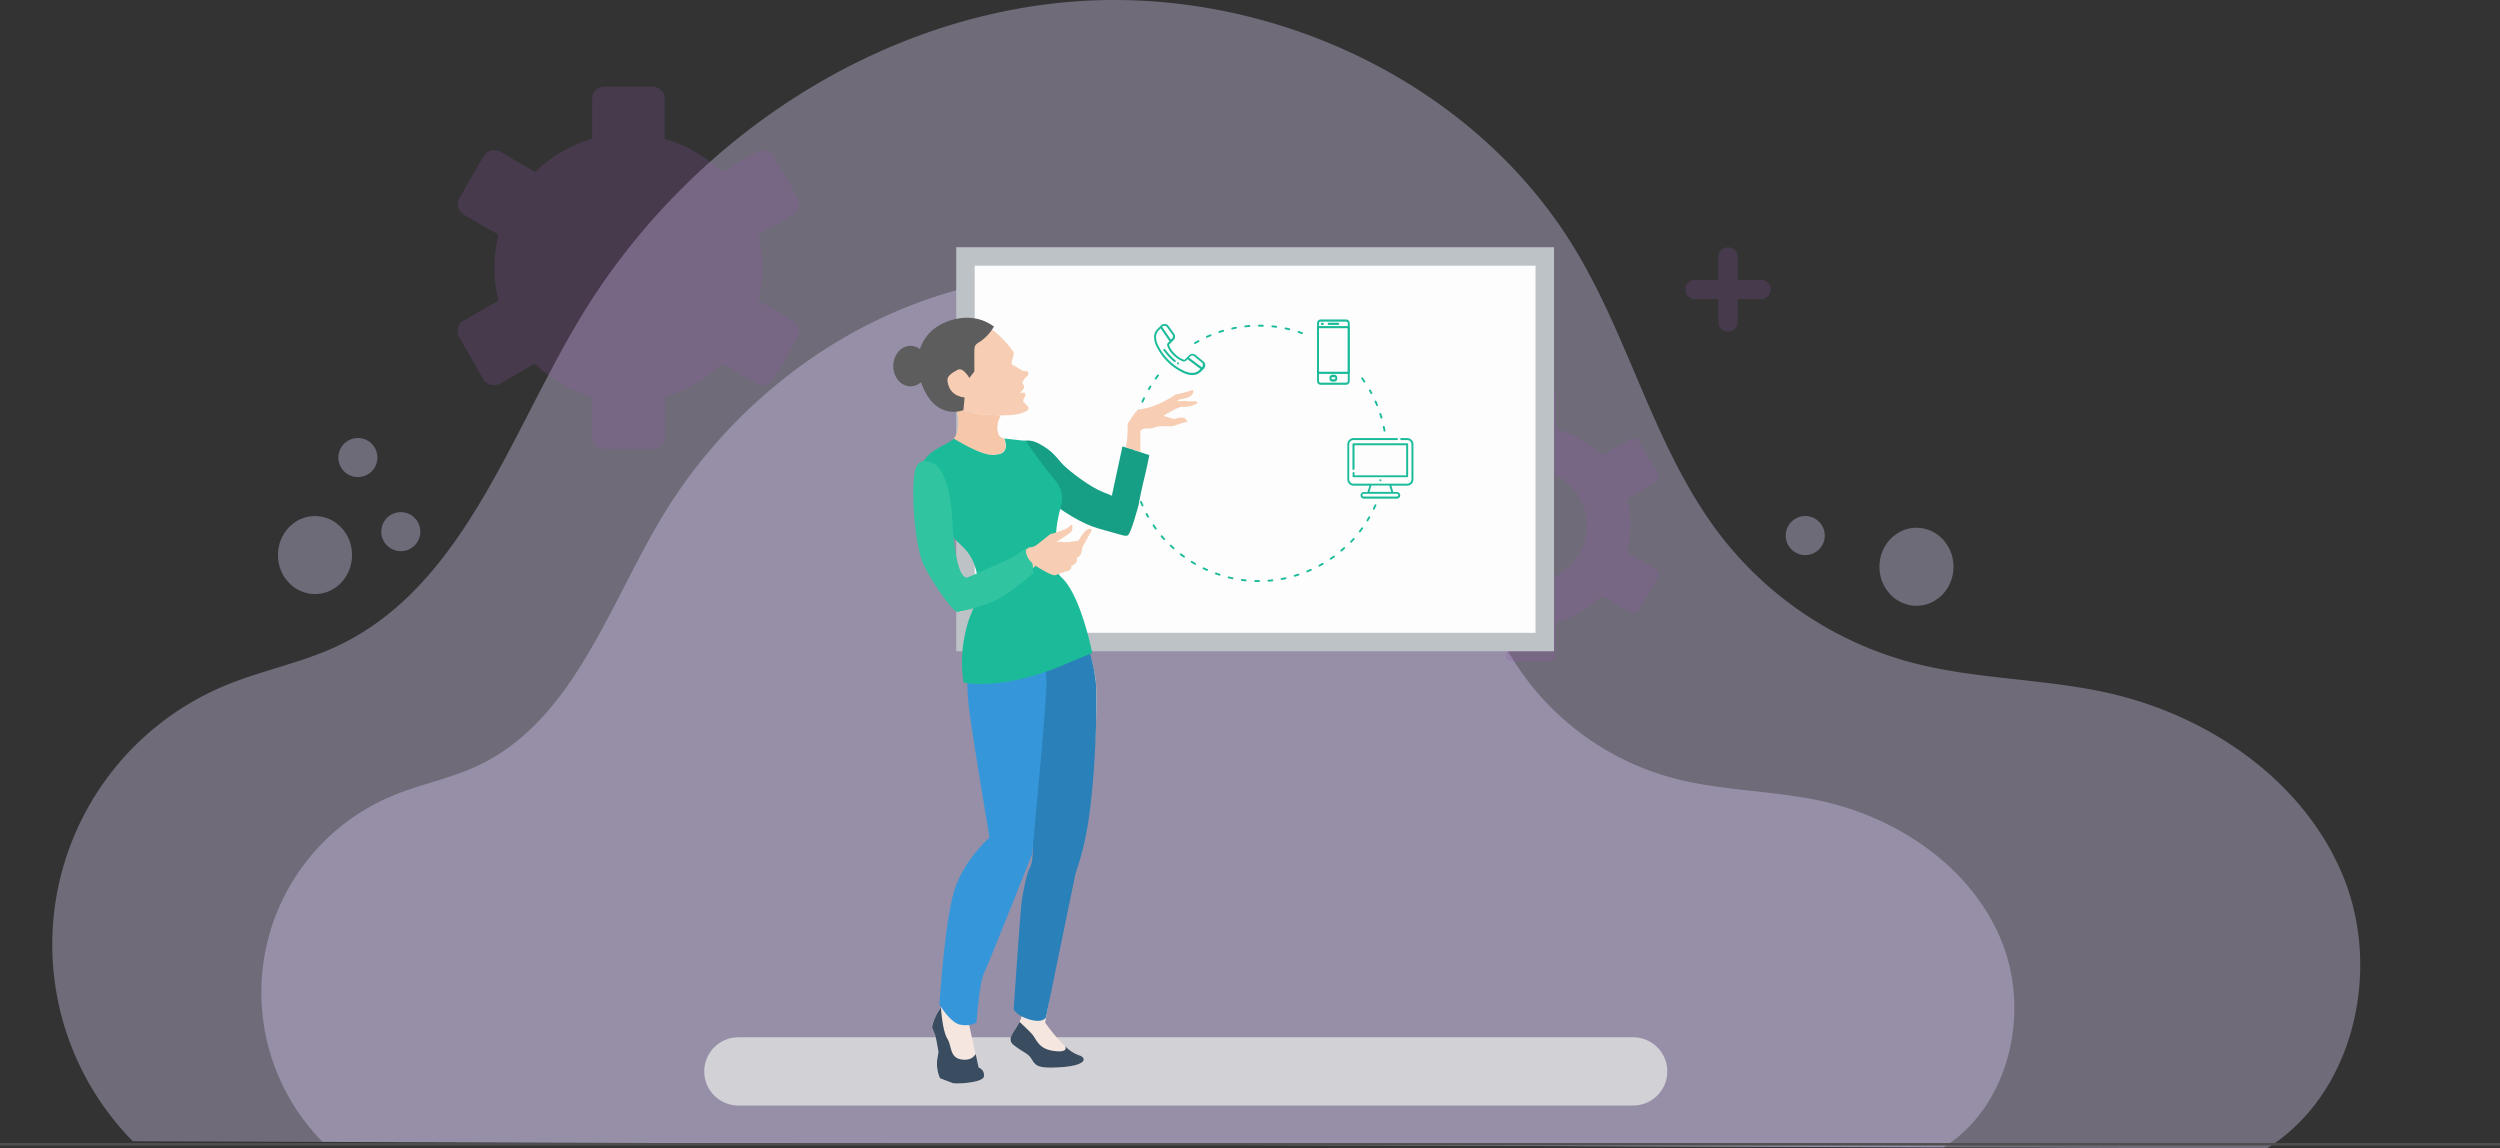 <svg xmlns="http://www.w3.org/2000/svg" viewBox="0 0 792.71 364.16"><rect x="0" y="0" width="792.71" height="364.16" fill="#333333" stroke="none"/><defs><style>.cls-1,.cls-3{opacity:0.34;}.cls-2,.cls-3{fill:#e1d7ff;}.cls-3,.cls-5,.cls-6{isolation:isolate;}.cls-4{fill:none;stroke:#4f4f4f;stroke-miterlimit:10;stroke-width:0.8px;}.cls-5{fill:#9a58b4;opacity:0.2;}.cls-6{fill:#dedfe0;opacity:0.83;}.cls-7{fill:#fdfdfd;}.cls-8{fill:#bdc2c6;}.cls-9{fill:#1bbb9a;}.cls-10{fill:#f7ceb3;}.cls-11{fill:#169f85;}.cls-12{fill:#d9f6ff;}.cls-13{fill:#f5e6df;}.cls-14{fill:#2a80b8;}.cls-15{fill:#394c60;}.cls-16{fill:#3597da;}.cls-17{fill:#f6c8a9;}.cls-18{fill:#5d5d5d;}.cls-19{fill:#fdd1ad;}.cls-20{fill:#30c4a1;}</style></defs><title>mas9</title><g id="Capa_2" data-name="Capa 2"><g id="Capa_1-2" data-name="Capa 1"><g id="Capa_2-2" data-name="Capa 2"><g class="cls-1"><path class="cls-2" d="M42.12,361.88A88.93,88.93,0,0,1,71.33,217.4c11.56-4.81,24.07-7.15,35.43-12.45,39.6-18.5,54.36-65.8,76.75-103.34C216.06,47.05,273.84,6.91,337.08.78S467,25,499.71,79.49c17.63,29.4,25.47,64.44,46.68,91.37a113.43,113.43,0,0,0,59.15,39.06c20.4,5.5,42,5.17,62.59,9.73,31.89,7.07,62,27.53,74.63,57.67s3.76,69.55-24,86.84Z"/></g><g class="cls-1"><path class="cls-2" d="M102.27,362.06a67.55,67.55,0,0,1,22.19-109.74c8.78-3.65,18.28-5.44,26.9-9.46,30.09-14.05,41.29-50,58.3-78.48,24.72-41.45,68.61-71.93,116.64-76.59S425,106.18,449.82,147.57c13.39,22.33,19.35,48.94,35.46,69.41a86.23,86.23,0,0,0,44.93,29.66c15.49,4.18,31.86,3.93,47.54,7.4,24.23,5.36,47.09,20.9,56.68,43.79s2.85,52.82-18.19,66Z"/></g><path class="cls-3" d="M619.43,179.71c0,6.83-5.26,12.38-11.75,12.38s-11.75-5.55-11.75-12.38,5.26-12.37,11.75-12.37S619.43,172.88,619.43,179.71Z"/><path class="cls-3" d="M578.61,169.82a6.19,6.19,0,1,1-6.18-6.19A6.18,6.18,0,0,1,578.61,169.82Z"/><ellipse class="cls-3" cx="99.88" cy="176" rx="11.75" ry="12.37"/><path class="cls-3" d="M119.67,145.08a6.19,6.19,0,1,1-6.18-6.19A6.18,6.18,0,0,1,119.67,145.08Z"/><circle class="cls-3" cx="127.09" cy="168.58" r="6.19"/><line class="cls-4" y1="362.84" x2="792.71" y2="362.84"/><path class="cls-5" d="M181.94,67.58a24.41,24.41,0,1,1-5.32,8,24.71,24.71,0,0,1,5.32-8Zm8.82-3.22a22.34,22.34,0,1,0,8.5-1.68,22.08,22.08,0,0,0-8.5,1.68Zm-2.71-18a41.15,41.15,0,0,0-4.52,1.6,40.44,40.44,0,0,0-8.42,4.88A40.48,40.48,0,0,0,171.39,56a2.56,2.56,0,0,1-3.07.37c-3.6-2.08-7.38-4.13-10.9-6.29a1.49,1.49,0,0,0-.53-.17,1.75,1.75,0,0,0-.6.05,1.42,1.42,0,0,0-.55.27,1.44,1.44,0,0,0-.4.45c-2.62,4-5.25,9.09-7.68,13.3a1.33,1.33,0,0,0-.19.57,1.59,1.59,0,0,0,0,.61,1.76,1.76,0,0,0,.27.55,1.44,1.44,0,0,0,.45.4c3.24,2.14,7.41,4.28,10.84,6.26a2.55,2.55,0,0,1,1.08,1.22,2.49,2.49,0,0,1,.16.53l.22.07-.25,1c-.19.79-.36,1.58-.51,2.38s-.27,1.57-.37,2.41-.17,1.64-.22,2.44-.07,1.61-.07,2.46,0,1.68.07,2.46.13,1.62.22,2.44.23,1.64.37,2.41.32,1.59.52,2.39A2.58,2.58,0,0,1,159,97.49l-9.6,5.54h0l-1.13.66a1.48,1.48,0,0,0-.46.4,1.55,1.55,0,0,0-.26.55,1.44,1.44,0,0,0-.05.62,1.49,1.49,0,0,0,.19.56l7.1,12.31h0l.57,1a1.58,1.58,0,0,0,.4.45,1.42,1.42,0,0,0,.55.27,1.58,1.58,0,0,0,.61,0,1.67,1.67,0,0,0,.57-.19c3.44-2.16,7.31-4.22,10.85-6.27a2.59,2.59,0,0,1,3.06.37h0a42.1,42.1,0,0,0,3.73,3.19,41.28,41.28,0,0,0,4.09,2.7,39.4,39.4,0,0,0,4.36,2.18,38.94,38.94,0,0,0,4.59,1.62,2.6,2.6,0,0,1,1.35.93A2.54,2.54,0,0,1,190,126v12.51a1.45,1.45,0,0,0,.12.59,1.59,1.59,0,0,0,.84.85,1.63,1.63,0,0,0,.59.12h15.37a1.63,1.63,0,0,0,.59-.12,1.58,1.58,0,0,0,.5-.34,1.43,1.43,0,0,0,.34-.51,1.45,1.45,0,0,0,.12-.59V126a2.51,2.51,0,0,1,.56-1.58,2.58,2.58,0,0,1,1.42-.92,40.54,40.54,0,0,0,8.85-3.77A40.64,40.64,0,0,0,223.4,117a39.11,39.11,0,0,0,3.73-3.18,2.58,2.58,0,0,1,3.19-.29L241,119.7a1.69,1.69,0,0,0,.56.19,1.62,1.62,0,0,0,.62,0,1.42,1.42,0,0,0,.55-.27,1.58,1.58,0,0,0,.4-.45c2.55-4.44,5.13-8.86,7.68-13.3a1.33,1.33,0,0,0,.19-.57,1.58,1.58,0,0,0,0-.61,1.55,1.55,0,0,0-.26-.55,1.44,1.44,0,0,0-.45-.4l-10.84-6.26a2.57,2.57,0,0,1-1.08-1.21,3,3,0,0,1-.14-.42l-.28-.06.28-1.14c.2-.8.37-1.59.52-2.38s.26-1.58.36-2.42.18-1.64.23-2.44.07-1.6.07-2.46,0-1.68-.07-2.46-.13-1.62-.23-2.44-.22-1.65-.36-2.42-.32-1.58-.52-2.38a2.58,2.58,0,0,1,1.32-2.89l10.74-6.2a1.49,1.49,0,0,0,.44-.39,1.39,1.39,0,0,0,.27-.56,1.58,1.58,0,0,0,0-.61,1.48,1.48,0,0,0-.19-.57c-2.62-3.9-5.25-9.1-7.69-13.3a1.41,1.41,0,0,0-.39-.45,1.57,1.57,0,0,0-.55-.27,1.65,1.65,0,0,0-.62-.05,1.51,1.51,0,0,0-.56.2l-10.85,6.26a2.58,2.58,0,0,1-1.63.33,2.64,2.64,0,0,1-1.47-.73,42.83,42.83,0,0,0-3.71-3.17A40.54,40.54,0,0,0,215,47.93a41,41,0,0,0-4.6-1.62,2.56,2.56,0,0,1-1.34-.92,2.6,2.6,0,0,1-.52-1.55V31.32a1.55,1.55,0,0,0-.11-.59,1.56,1.56,0,0,0-.85-.85,1.63,1.63,0,0,0-.59-.11H191.57a1.63,1.63,0,0,0-.59.11,1.58,1.58,0,0,0-1,1.44V43.84a2.57,2.57,0,0,1-2,2.5Zm-5.4-.48a41.62,41.62,0,0,0-4.58,2.29,42.25,42.25,0,0,0-8.25,6.22.3.3,0,0,1-.36,0q-5.47-3.15-10.94-6.32a4,4,0,0,0-1.37-.43,3.86,3.86,0,0,0-1.44.11,3.82,3.82,0,0,0-1.34.66,3.62,3.62,0,0,0-1,1.11c-2.65,4.28-5.15,8.92-7.68,13.3a3.74,3.74,0,0,0-.48,1.42,3.86,3.86,0,0,0,.1,1.48,4,4,0,0,0,.66,1.35,3.81,3.81,0,0,0,1.12,1c3.48,2.15,7.27,4.19,10.84,6.25a.44.44,0,0,1,.12.15.41.41,0,0,1,0,.19l-.25,1h0c-.11.5-.21,1-.31,1.5-.16.87-.29,1.72-.39,2.56s-.18,1.69-.23,2.57-.08,1.75-.08,2.6,0,1.71.08,2.59.13,1.74.23,2.57.23,1.69.39,2.56.34,1.7.54,2.51a.33.33,0,0,1-.15.35c-4,2.13-8,4.63-12,6.9l.14.18-.12.15a3.82,3.82,0,0,0-.66,1.34,3.8,3.8,0,0,0,.38,2.9l8.25,14.3.16-.1a1.64,1.64,0,0,0,.25.21,3.68,3.68,0,0,0,1.34.67,3.91,3.91,0,0,0,1.49.09,3.81,3.81,0,0,0,1.37-.45c3.61-1.91,7.33-4.23,10.9-6.29a.36.36,0,0,1,.18,0,.37.37,0,0,1,.18.08,41.74,41.74,0,0,0,3.93,3.36,44.76,44.76,0,0,0,4.32,2.85,42.2,42.2,0,0,0,4.61,2.31,41.2,41.2,0,0,0,4.86,1.72.36.36,0,0,1,.16.11.28.28,0,0,1,.06.18v12.52a3.81,3.81,0,0,0,1.12,2.7,3.83,3.83,0,0,0,1.24.82,3.72,3.72,0,0,0,1.45.3H207a3.72,3.72,0,0,0,1.45-.3,3.87,3.87,0,0,0,1.25-.82,4,4,0,0,0,.82-1.24,3.81,3.81,0,0,0,.3-1.46V126a.29.29,0,0,1,.06-.19.27.27,0,0,1,.17-.1l.05,0a42.72,42.72,0,0,0,9.41-4,43.42,43.42,0,0,0,4.31-2.85,46.59,46.59,0,0,0,3.94-3.36.32.32,0,0,1,.17-.09.35.35,0,0,1,.2,0l10.84,6.26a3.57,3.57,0,0,0,1.41.47,3.73,3.73,0,0,0,2.83-.76,3.86,3.86,0,0,0,1-1.08c2.85-4.58,5.54-9.6,8.26-14.3l-.15-.09a2.25,2.25,0,0,0,.06-.36,3.72,3.72,0,0,0-.76-2.82,3.78,3.78,0,0,0-1.11-1l-10.84-6.25a.37.37,0,0,1-.13-.15.31.31,0,0,1,0-.19l.28-1.15h0c.1-.44.19-.9.27-1.36.16-.86.29-1.72.39-2.56s.18-1.69.24-2.57.08-1.75.08-2.59,0-1.71-.08-2.6-.14-1.74-.24-2.57-.23-1.68-.39-2.56-.34-1.7-.54-2.51a.28.28,0,0,1,0-.2.32.32,0,0,1,.14-.14l10.83-6.26a3.51,3.51,0,0,0,1.11-1,3.69,3.69,0,0,0,.66-1.33,3.92,3.92,0,0,0,.1-1.49,3.75,3.75,0,0,0-.46-1.38c-2.58-4.78-5.54-9.6-8.27-14.33l-.15.09a2.65,2.65,0,0,0-.26-.21,3.82,3.82,0,0,0-1.34-.66,3.88,3.88,0,0,0-1.48-.1,3.62,3.62,0,0,0-1.41.47l-.8.46h0l-10.06,5.8a.27.27,0,0,1-.19,0,.28.28,0,0,1-.17-.09l0,0A42.3,42.3,0,0,0,224.74,51a43.62,43.62,0,0,0-4.29-2.84,40.42,40.42,0,0,0-4.61-2.3A41.7,41.7,0,0,0,211,44.13a.27.27,0,0,1-.16-.11.28.28,0,0,1-.07-.19V31.31a3.72,3.72,0,0,0-.29-1.45,3.65,3.65,0,0,0-.83-1.24A3.88,3.88,0,0,0,207,27.49H191.58a3.88,3.88,0,0,0-2.69,1.13,3.8,3.8,0,0,0-1.13,2.69V43.83a.29.29,0,0,1-.06.19.34.34,0,0,1-.17.11l-.05,0A41.76,41.76,0,0,0,182.65,45.86Z"/><path class="cls-5" d="M472.69,154a17.88,17.88,0,1,1-5.24,12.65A17.82,17.82,0,0,1,472.69,154Zm3.86-17.73a31.41,31.41,0,0,0-7,3,32.06,32.06,0,0,0-6.14,4.64,1.12,1.12,0,0,1-1.32.16l-8.31-4.8-.05,0a2.09,2.09,0,0,0-1.51-.17A2,2,0,0,0,451,140l0,.06-5.85,10.13a2.07,2.07,0,0,0,.76,2.82l.06,0,8.24,4.76a1.11,1.11,0,0,1,.52,1.21h0a33.17,33.17,0,0,0-.69,3.78,32.42,32.42,0,0,0,0,7.71,30.77,30.77,0,0,0,.7,3.78,1.12,1.12,0,0,1-.59,1.25l-8.24,4.76h0a2,2,0,0,0-.95,1.25,2.07,2.07,0,0,0,.2,1.57L451,193.34h0a2.08,2.08,0,0,0,2.82.75l.06,0,8.25-4.77a1.1,1.1,0,0,1,1.31.16,32.13,32.13,0,0,0,6.15,4.64,31.38,31.38,0,0,0,7.06,3,1.11,1.11,0,0,1,.8,1.06v9.59a2,2,0,0,0,2.06,2h11.76a2.07,2.07,0,0,0,2.06-2v-9.59a1.09,1.09,0,0,1,.84-1.07,31.7,31.7,0,0,0,13.17-7.63,1.09,1.09,0,0,1,1.36-.12l8.25,4.77a2.12,2.12,0,0,0,1.57.2,2.06,2.06,0,0,0,1.25-1l0-.06,5.86-10.13h0a2,2,0,0,0,.2-1.56,2.07,2.07,0,0,0-.95-1.26l-8.31-4.79a1.11,1.11,0,0,1-.52-1.22h0a31,31,0,0,0,.69-3.77,32.42,32.42,0,0,0,0-7.71,30.76,30.76,0,0,0-.69-3.78,1.1,1.1,0,0,1,.58-1.25l8.24-4.76a2.07,2.07,0,0,0,.75-2.81l0-.06-5.85-10.13h0a2,2,0,0,0-1.25-1,2,2,0,0,0-1.56.19h0l-8.32,4.8a1.09,1.09,0,0,1-1.33-.18,31.54,31.54,0,0,0-6.13-4.61,30.93,30.93,0,0,0-7.06-3,1.11,1.11,0,0,1-.8-1.06v-9.59a2,2,0,0,0-2.05-2.05H479.45a2.07,2.07,0,0,0-2.06,2.05v9.59A1.08,1.08,0,0,1,476.55,136.31Z"/><path class="cls-5" d="M551,81.5a3.07,3.07,0,0,0-6.14,0v7.22h-7.21a3.07,3.07,0,1,0,0,6.13h7.21v7.22a3.07,3.07,0,0,0,6.14,0V94.85h7.21a3.07,3.07,0,1,0,0-6.13H551Z"/></g><path class="cls-6" d="M517.86,350.54H234.12a10.81,10.81,0,0,1-10.81-10.81h0a10.81,10.81,0,0,1,10.81-10.82H517.86a10.81,10.81,0,0,1,10.81,10.82h0A10.81,10.81,0,0,1,517.86,350.54Z"/><rect class="cls-7" x="306.13" y="81.31" width="183.68" height="122.27"/><path class="cls-8" d="M492.75,206.51H303.21V78.39H492.75Zm-183.69-5.85H486.89V84.24H309.06Z"/><path class="cls-9" d="M398,184.53a.29.29,0,0,1-.29-.31.28.28,0,0,1,.31-.29h1.19v0a.3.3,0,0,1,.29.31.32.32,0,0,1-.32.3Zm3.94-.38a.3.3,0,0,1,.28-.32l1.19-.11a.3.3,0,1,1,.07.6c-.41.05-.81.08-1.21.11h0A.3.3,0,0,1,401.91,184.15Zm-7,.18c-.41,0-.81-.09-1.21-.15a.29.29,0,0,1-.26-.34.3.3,0,0,1,.34-.26l1.19.14a.3.3,0,0,1,.27.34.31.31,0,0,1-.3.27Zm11.18-.68a.31.31,0,0,1,.24-.36l1.18-.23a.31.31,0,0,1,.36.23.3.3,0,0,1-.23.36q-.6.14-1.2.24h0A.29.29,0,0,1,406.11,183.65Zm-15.4,0-1.19-.27a.3.3,0,0,1-.22-.36.3.3,0,0,1,.37-.23q.58.15,1.17.27a.31.31,0,0,1,.24.36.32.32,0,0,1-.3.24Zm19.52-1a.3.3,0,0,1,.21-.37l1.14-.36a.31.31,0,0,1,.39.2.3.3,0,0,1-.2.38l-1.16.36h-.09A.31.31,0,0,1,410.23,182.7Zm-23.64-.14c-.39-.12-.77-.25-1.16-.39a.32.32,0,0,1-.18-.39.3.3,0,0,1,.39-.18l1.14.38a.31.31,0,0,1,.19.39.3.3,0,0,1-.29.21Zm27.65-1.23a.29.29,0,0,1,.16-.39c.37-.15.74-.31,1.1-.48a.32.32,0,0,1,.41.16.31.31,0,0,1-.16.4l-1.12.48-.11,0A.29.29,0,0,1,414.24,181.33ZM382.61,181l-1.11-.52a.3.3,0,1,1,.27-.54l1.08.5a.3.3,0,0,1,.16.4.31.31,0,0,1-.28.18Zm35.47-1.49a.3.3,0,0,1,.12-.41l1.05-.58a.3.3,0,1,1,.3.52l-1.06.6-.15,0A.29.29,0,0,1,418.08,179.55Zm-39.27-.45c-.36-.2-.7-.41-1.05-.62a.31.31,0,1,1,.32-.52c.34.21.68.42,1,.62a.3.3,0,0,1,.11.41.3.3,0,0,1-.26.15A.28.28,0,0,1,378.81,179.1Zm42.9-1.72a.29.29,0,0,1,.08-.42l1-.69a.3.3,0,0,1,.42.06.31.31,0,0,1-.06.43l-1,.7a.34.34,0,0,1-.17,0A.29.29,0,0,1,421.71,177.38Zm-46.48-.59-1-.73a.31.31,0,0,1,.38-.49q.47.38,1,.72a.31.31,0,0,1,.06.43.3.3,0,0,1-.24.12A.35.35,0,0,1,375.23,176.79Zm49.86-1.95a.31.31,0,0,1,0-.43c.3-.26.61-.52.9-.79a.31.31,0,0,1,.43,0,.29.29,0,0,1,0,.43l-.92.81a.32.32,0,0,1-.19.07A.34.34,0,0,1,425.09,174.84Zm-53.17-.74c-.31-.27-.6-.54-.9-.83a.3.3,0,0,1,0-.42.3.3,0,0,1,.43,0l.88.82a.29.29,0,0,1,0,.43.28.28,0,0,1-.22.1A.3.3,0,0,1,371.92,174.1ZM428.2,172a.3.3,0,0,1,0-.43c.27-.29.55-.58.81-.88a.29.29,0,0,1,.43,0,.3.3,0,0,1,0,.43c-.27.3-.55.6-.83.89a.31.31,0,0,1-.22.09A.28.28,0,0,1,428.2,172Zm-59.3-.87c-.28-.3-.54-.6-.81-.91a.31.31,0,0,1,.47-.4c.26.31.52.61.79.9a.31.31,0,0,1,0,.43.28.28,0,0,1-.21.08A.28.28,0,0,1,368.9,171.09ZM431,168.77a.3.3,0,0,1-.06-.43q.36-.47.72-1a.3.3,0,0,1,.42-.07.31.31,0,0,1,.07.43l-.73,1a.32.32,0,0,1-.24.11A.28.28,0,0,1,431,168.77Zm-64.78-1-.7-1a.32.32,0,0,1,.08-.43.3.3,0,0,1,.42.08l.69,1a.31.31,0,0,1-.06.43.31.31,0,0,1-.18.05A.32.32,0,0,1,366.21,167.78Zm67.21-2.48a.3.3,0,0,1-.1-.41q.31-.51.6-1l0,0a.3.3,0,0,1,.41-.1.31.31,0,0,1,.1.42l-.61,1a.31.31,0,0,1-.26.14A.3.3,0,0,1,433.42,165.3Zm-70.12-2.15a.31.31,0,0,1,.12-.42.3.3,0,0,1,.41.13c.18.34.37.67.57,1l-.25.19-.28.11Q363.57,163.66,363.3,163.15Zm.85.91Zm71.33-2.46a.29.29,0,0,1-.14-.4c.17-.36.34-.73.5-1.09a.32.32,0,0,1,.4-.16.31.31,0,0,1,.16.4c-.17.38-.34.75-.52,1.11a.29.29,0,0,1-.27.17A.21.21,0,0,1,435.48,161.6ZM362,160.41c-.17-.37-.33-.75-.48-1.12a.3.3,0,0,1,.16-.4.31.31,0,0,1,.4.17c.15.37.31.74.47,1.1a.3.3,0,0,1-.15.4.27.27,0,0,1-.12,0A.31.31,0,0,1,362,160.41Zm-1.53-4c-.13-.39-.25-.77-.36-1.16a.3.3,0,1,1,.58-.17c.11.38.23.76.35,1.14a.29.29,0,0,1-.19.38.16.16,0,0,1-.1,0A.3.3,0,0,1,360.42,156.43Zm-1.11-4.12c-.09-.4-.16-.79-.24-1.19a.31.31,0,0,1,.25-.36.3.3,0,0,1,.35.25c.07.39.15.78.23,1.18a.3.3,0,0,1-.23.36h-.06A.29.29,0,0,1,359.31,152.31Zm-.67-4.21c-.05-.4-.08-.81-.12-1.21a.31.31,0,0,1,.28-.33.3.3,0,0,1,.33.28c0,.4.07.8.11,1.2a.3.3,0,0,1-.27.33h0A.29.29,0,0,1,358.64,148.1Zm-.23-4.3c0-.4,0-.79,0-1.18a.3.3,0,0,1,.6,0c0,.39,0,.77,0,1.16v0a.29.29,0,0,1-.31.28A.32.32,0,0,1,358.41,143.8Zm.49-3.88a.3.3,0,0,1-.27-.34c0-.4.09-.81.14-1.21a.3.3,0,0,1,.34-.26.3.3,0,0,1,.26.34c-.05.4-.1.8-.14,1.19a.31.31,0,0,1-.3.28Zm79.76-3.3c-.07-.4-.15-.79-.23-1.18a.3.3,0,1,1,.59-.13c.09.4.16.8.24,1.2a.3.3,0,0,1-.25.35H439A.32.32,0,0,1,438.66,136.62Zm-79.14-.89a.3.3,0,0,1-.23-.36c.08-.4.17-.79.27-1.19a.3.3,0,0,1,.37-.22.3.3,0,0,1,.22.36q-.15.59-.27,1.17a.3.3,0,0,1-.29.25Zm78.17-3.2c-.11-.39-.23-.77-.35-1.15a.3.3,0,0,1,.19-.38.31.31,0,0,1,.39.19l.36,1.17a.3.3,0,0,1-.21.37l-.09,0A.31.31,0,0,1,437.69,132.53Zm-77.11-.9a.3.3,0,0,1-.19-.38c.12-.39.25-.77.39-1.16a.31.31,0,0,1,.39-.18.3.3,0,0,1,.18.39c-.13.38-.26.75-.38,1.14a.31.31,0,0,1-.29.21Zm75.72-3.07c-.15-.37-.31-.74-.47-1.1a.3.3,0,0,1,.16-.4.3.3,0,0,1,.4.15l.48,1.12a.32.32,0,0,1-.17.4l-.12,0A.3.3,0,0,1,436.3,128.56Zm-74.23-.89a.3.3,0,0,1-.16-.4l.51-1.11a.31.31,0,0,1,.41-.14.3.3,0,0,1,.14.4c-.17.36-.34.73-.5,1.09a.29.29,0,0,1-.28.18Zm72.44-2.91-.57-1h0l.52-.3c.21.35.4.7.59,1.06a.3.3,0,0,1-.12.41l-.14,0A.29.29,0,0,1,434.51,124.76Zm-70.4-1.14-.24-.2c.19-.34.39-.67.6-1a.3.3,0,0,1,.42-.1.29.29,0,0,1,.09.41c-.2.33-.39.66-.58,1l0,0Zm68.22-2.45-.69-1a.3.3,0,0,1,.06-.42.31.31,0,0,1,.43.07c.24.32.47.66.7,1a.3.3,0,0,1-.08.42.27.27,0,0,1-.17.06A.29.29,0,0,1,432.33,121.17Zm-66.1-.86a.31.31,0,0,1-.07-.43l.73-1a.31.31,0,0,1,.43-.05.29.29,0,0,1,.05.42l-.72,1a.3.3,0,0,1-.24.12A.37.37,0,0,1,366.23,120.31Zm12.4-11.37a.31.31,0,0,1,.11-.41c.35-.21.71-.41,1.07-.6a.31.31,0,0,1,.41.12.31.31,0,0,1-.13.42c-.35.19-.7.38-1,.58a.29.29,0,0,1-.16,0A.3.3,0,0,1,378.63,108.94Zm3.76-2a.3.3,0,0,1,.15-.4c.37-.17.75-.33,1.12-.48a.3.3,0,0,1,.4.16.31.31,0,0,1-.17.4l-1.1.47a.28.28,0,0,1-.13,0A.3.3,0,0,1,382.39,107Zm30.32-1q-.57-.21-1.14-.39a.31.31,0,0,1,.19-.58l1.15.4a.3.3,0,0,1-.1.58Zm-26.39-.57a.32.32,0,0,1,.2-.39l1.16-.36a.32.32,0,0,1,.38.21.3.3,0,0,1-.21.38l-1.14.35-.1,0A.33.33,0,0,1,386.32,105.44Zm22.36-.64q-.57-.15-1.17-.27a.3.3,0,0,1-.23-.36.3.3,0,0,1,.36-.24l1.19.28a.3.3,0,0,1-.08.59S408.71,104.8,408.68,104.8Zm-18.28-.5a.31.31,0,0,1,.24-.36l1.19-.23a.31.31,0,0,1,.11.6c-.39.07-.79.14-1.18.23h-.06A.31.31,0,0,1,390.4,104.3Zm14.15-.29-1.19-.14a.3.3,0,1,1,.07-.6l1.21.14a.32.32,0,0,1,.26.34.3.3,0,0,1-.3.27Zm-10-.4a.3.3,0,0,1,.27-.34l1.21-.11a.31.31,0,1,1,.05.61c-.4,0-.79.06-1.19.11h0A.31.31,0,0,1,394.57,103.61Zm5.81.06h0l-1.21,0h-.06a.31.31,0,0,1,0-.61h.06l1.22,0a.32.32,0,0,1,.3.31.31.31,0,0,1-.3.3Z"/><path class="cls-9" d="M421,102.69a.32.32,0,0,0,.3.34h3.05a.35.35,0,0,0,0-.69h-3.05A.33.33,0,0,0,421,102.69Z"/><path class="cls-9" d="M418.84,102.69a.32.32,0,0,0,.3.34h.31a.32.32,0,0,0,.3-.34.33.33,0,0,0-.3-.35h-.31A.33.33,0,0,0,418.84,102.69Z"/><path class="cls-9" d="M421.58,119.86V120a.89.89,0,0,0,.84,1h.75a.89.89,0,0,0,.84-1v-.17a.9.9,0,0,0-.84-1h-.75A.9.9,0,0,0,421.58,119.86Zm.61,0a.25.25,0,0,1,.23-.26h.75a.25.25,0,0,1,.23.26V120a.24.24,0,0,1-.23.26h-.75a.25.25,0,0,1-.23-.26Z"/><path class="cls-9" d="M417.62,102.55v18.22a1.18,1.18,0,0,0,1.1,1.25h8.15a1.18,1.18,0,0,0,1.1-1.25V102.55a1.18,1.18,0,0,0-1.1-1.25h-8.15A1.18,1.18,0,0,0,417.62,102.55Zm.61,18.22V102.55a.52.52,0,0,1,.49-.55h8.15a.53.53,0,0,1,.49.55v18.22a.53.53,0,0,1-.49.56h-8.15a.53.53,0,0,1-.49-.56Z"/><path class="cls-9" d="M417.62,103.72v14.5a.33.33,0,0,0,.3.35h9.75a.33.33,0,0,0,.3-.35v-14.5a.32.32,0,0,0-.3-.34h-9.75A.32.32,0,0,0,417.62,103.72Zm.61.35h9.13v13.81h-9.13Z"/><path class="cls-9" d="M373.74,115a.31.31,0,0,1,0,.44.31.31,0,0,1-.45,0,.31.31,0,0,1,0-.44A.31.31,0,0,1,373.74,115Z"/><path class="cls-9" d="M381.41,114.47l-2.4-2,0,0a1.57,1.57,0,0,0-2,.21l-1.31,1.31a.31.31,0,0,1-.34.07,8.57,8.57,0,0,1-3.62-2.74,6,6,0,0,1-1-1.75s0,0,0-.06a.32.32,0,0,1,.07-.35l1.31-1.31a1.56,1.56,0,0,0,.21-2h0l-1.73-2.41a1.58,1.58,0,0,0-2.45-.26l-.26.26h0l-.94.94c-1.12,1.11-1.3,2.79-.53,4.85a18.08,18.08,0,0,0,9.31,9.23c1.8.66,3.71.74,5.06-.62l.89-.88A1.59,1.59,0,0,0,381.41,114.47Zm-2.8-1.55,2.4,2,0,0a1,1,0,0,1,.16,1.47l-.07.07-4.09-3.07.4-.4A.94.94,0,0,1,378.61,112.92Zm-8.56-9.19v0l1.73,2.41a.92.92,0,0,1-.13,1.17l-.39.39-2.77-4.07.08-.08A1,1,0,0,1,370.05,103.73Zm5.88,14.08A17.23,17.23,0,0,1,367,109c-.48-1.26-.79-3,.38-4.19l.67-.67,2.77,4.08-.47.46a1,1,0,0,0-.22,1,7,7,0,0,0,1,1.89,9.23,9.23,0,0,0,3.94,3,1,1,0,0,0,1-.2l.46-.46,4.09,3.07-.37.36C379.07,118.6,377.24,118.29,375.93,117.81Z"/><path class="cls-9" d="M372.73,114.71a.32.32,0,0,1-.45,0c-.35-.3-.93-.81-1.25-1.14a21.81,21.81,0,0,1-2.07-2.45.32.32,0,0,1,.08-.44.32.32,0,0,1,.44.08,21.39,21.39,0,0,0,2,2.37c.3.31.88.82,1.22,1.11A.33.33,0,0,1,372.73,114.71Z"/><path class="cls-9" d="M427.22,140.9V152a2,2,0,0,0,2,2h5l-.61,2h-1.14a1.06,1.06,0,1,0,0,2.12h10.46a1.06,1.06,0,1,0,0-2.12h-1.14l-.61-2h5a2,2,0,0,0,2-2V140.9a2,2,0,0,0-2-2h-1.93a.32.32,0,0,0,0,.63h1.93a1.37,1.37,0,0,1,1.37,1.37V152a1.37,1.37,0,0,1-1.37,1.37h-17a1.37,1.37,0,0,1-1.37-1.37V140.9a1.37,1.37,0,0,1,1.37-1.37H443a.32.32,0,0,0,0-.63H429.21A2,2,0,0,0,427.22,140.9Zm5.24,15.67h10.46a.44.44,0,0,1,.44.44.44.44,0,0,1-.44.43H432.46A.43.43,0,0,1,432,157,.44.44,0,0,1,432.46,156.57Zm2.4-2.61h5.66l.61,2h-6.88Z"/><path class="cls-9" d="M429.5,148.72v-7.54h16.38v9.54H429.5V150a.31.31,0,0,0-.31-.31.31.31,0,0,0-.31.31V151a.31.31,0,0,0,.31.32h17a.31.31,0,0,0,.31-.32V140.89a.33.33,0,0,0-.33-.33h-17a.33.33,0,0,0-.33.33v7.83a.31.31,0,0,0,.62,0Z"/><path class="cls-9" d="M437.48,152.51a.31.31,0,1,0,.27-.53.33.33,0,0,0-.32.13A.32.32,0,0,0,437.48,152.51Z"/><path class="cls-10" d="M379.05,128.19a8.49,8.49,0,0,1-4.14.81c-1.38-.12-6,2.88-6,2.88l3.34,1a7.36,7.36,0,0,1,2.76-.47c1.27.12,1.67,1.88,1.39,1.5s-4.49,1.27-4.49,1.27a39.85,39.85,0,0,0-4,0c-1.85.12-2.19.8-4,.69s-2.31.8-2.31.8,0,2.91,0,6.65l-4.64-1.5a25.14,25.14,0,0,0,.58-4.84c0-3.38-.12-2.36,1.54-4.91,2.45-3.8,2.22-1,9.36-4.49a34.23,34.23,0,0,0,4.37-2.53,31.39,31.39,0,0,0,4.95-1.27c.69-.46,1,.69,0,1.61s-3.8,1.27-3.8,1.27l-.8.57,2.64-.11a10.6,10.6,0,0,0,2.53.11C379.51,127.16,380.32,127.62,379.05,128.19Z"/><path class="cls-11" d="M364.43,144.31s-.69,3.69-1.61,7.37S361,160.2,361,160.2s-2.48,9.52-3.52,9.63-.07.33-9.4-2.32S319.5,151,322.45,141c0,0,2.46-2.76,7.06-.3s5.53,4.6,7.68,6.75,8.59,7.06,12.58,8.59c1.75.67,2.5,1,2.78,1.14v.1s.39.09,0-.1h0l3.36-15.64.95.31,4.64,1.5Z"/><path class="cls-12" d="M352.54,157.29v-.1h0C352.92,157.38,352.54,157.29,352.54,157.29Z"/><path class="cls-10" d="M326.09,129.69c-.35.79-2.87,2.14-8.67,2a1.87,1.87,0,0,1-.41,0c-3.7-.15-9-.32-13.54-1.87a13,13,0,0,1-7.18-5c-4.05-6.33-1.06-13.69-1.06-13.69s1.11-3.49,7.27-6,9.9-2.58,13.13.18,6,6.21,5.86,6.91-1.14,3.35-.47,3.46,3.11,2.17,4.16,2,1.15,1.15.47,1.61a6.93,6.93,0,0,0-1.52,2.06l.7,1.38a7.84,7.84,0,0,1-1.49,2c-.06,0-.06,0-.09,0,.14,0,1.43-.58,1.82.06.46.82-.83,1.73-.59,2.44S326.44,128.9,326.09,129.69Z"/><path class="cls-13" d="M331.69,220.21c-1.16,10.75-5.51,49.66-5.51,49.66S314.35,289,311.67,295.69c-3.2,8-4.36,29.32-4.36,29.32l2,9.18.93,4.32a2.52,2.52,0,0,1,1.74,2.77c-.29,2.15-9,2.45-9.87,2.15s-4.06-1.54-4.06-1.54a11.37,11.37,0,0,1-.87-6.14c.58-3.07.34-2.12,0-4.3-.86-5.59-2.1-4.59-1.45-6.75a16.1,16.1,0,0,1,2.61-5.22c1.16-1.84,2.32-32.11,5.8-38.56s11.32-15.35,11.32-15.35-9.43-49.35-6.75-55.79,22.42-6.15,22.42-6.15S332.85,209.47,331.69,220.21Z"/><path class="cls-13" d="M333.72,338.51c-5,.1-5.51-.92-6.67-2.76s-2.32-1.84-5.52-4.3c-2.62-2,.06-4,1.73-7.43a10.92,10.92,0,0,0,.88-2.39c1.17-4.91,1.46-23.82,1.46-31.8s3.19-10.75,3.48-14.12-3.48-47.21-3.48-47.21-1.46-16.88,2.61-22.1,14.22-7.47,14.22-7.47,2.63,5,4.66,14.53-1.47,45-3.79,52.42-3.19,12.59-4.36,17.5-7.54,40.86-7.54,40.86a53,53,0,0,0,6.41,7.58,11.22,11.22,0,0,0,4.26,2.78C344.58,335.27,345.33,338.28,333.72,338.51Z"/><path class="cls-14" d="M324.22,205.55s6.31-6.44,11.1-9,6-2.56,6-2.56,6,15.38,6.25,24c.37,11.65-.7,32-2.68,43.78A92.08,92.08,0,0,1,341,277.09l-9.36,45.53s-.87,1.85-5,.7-5.22-3.23-5.22-3.23,2.16-32,2.61-34.72c2.37-14.16,3.05-7.6,3.48-15.65C327.52,269,324.22,205.79,324.22,205.55Z"/><path class="cls-15" d="M312,341.28c-.29,2.15-9,2.45-9.87,2.15s-4.06-1.54-4.06-1.54a11.37,11.37,0,0,1-.87-6.14c.58-3.07.34-2.12,0-4.3-.86-5.59-2.1-4.59-1.45-6.75a16.1,16.1,0,0,1,2.61-5.22s.43,7.29,2,9.82.65,6.22,4.79,6.68c2.23.25,3.52-.58,4.22-1.79l.93,4.32A2.52,2.52,0,0,1,312,341.28Z"/><path class="cls-15" d="M333.72,338.51c-5,.1-5.51-.92-6.67-2.76s-2.32-1.84-5.52-4.3c-2.62-2,.06-4,1.73-7.43,1,.89,2.62,2.44,3.79,3.67,1.74,1.84,2,4.83,7,5.53s3.7-1.39,3.7-1.39h.1a11.34,11.34,0,0,0,4.26,2.78C344.58,335.27,345.33,338.28,333.72,338.51Z"/><path class="cls-16" d="M307.9,201.87a77.92,77.92,0,0,0-.66,22.57c1.53,11.74,6.53,41.14,6.53,41.14s-8,6.9-11.1,16.57-4.78,36.33-4.78,36.33,3.47,6,6.74,6.45a7.62,7.62,0,0,0,5-.69s.87-12.44,2.39-15.66,15.24-37.71,15.24-37.71,4.56-47.35,4.56-54.49A66.07,66.07,0,0,0,329.44,201S309.42,200.49,307.9,201.87Z"/><path class="cls-17" d="M316.07,144.08c-3.2,1.08-10.52-3.08-13.69-5,2.17-2.26,1.26-7.57,1.09-9.26,4.51,1.55,9.84,1.72,13.54,1.87a1.87,1.87,0,0,0,.41,0,6.92,6.92,0,0,0-.91,5.69l0,0a2.21,2.21,0,0,0,1.87,1.65C320.29,144.08,316.07,144.08,316.07,144.08Z"/><path class="cls-9" d="M336.57,183.07c-3.46-3.16-1.82-10.18-1.82-12a42.05,42.05,0,0,1,1.23-8.91c2.07-6.72-.35-8.46-4-13.07s-6.73-9.29-6.73-9.29l-6.77-.75h0c1.87,5.05-2.34,5.05-2.34,5.05-3.21,1.07-10.54-3.1-13.7-5a3,3,0,0,1-.5.44c-3.07,2.14-7.06,3.07-9.51,7.36s2.45,15,7.37,20.88,8.59,6.44,10.13,15S308.11,191,306,201a41.84,41.84,0,0,0-.46,15.43s12,2.76,31.54-5.53c8-3.37,9.24-3.81,9.24-3.81S342.79,188.75,336.57,183.07Z"/><path class="cls-18" d="M315.16,103.56a14.84,14.84,0,0,1-4.14,4.6c-2.31,1.39-2.07,1.39-2.07,5.53v4.14s-2.31,2.77-2.54,3.69-.92,8.52-.92,8.52-7.83,3.26-12.44-6.41S292.39,107,296.53,104,308.71,98.72,315.16,103.56Z"/><path class="cls-10" d="M307.79,120.6s-2.18-4.38-4.14-3.34-3.34,2.07-3.23,3.34.69,5.75,7.37,5.52V120.6Z"/><path class="cls-19" d="M306.23,193.48a6.66,6.66,0,0,1-2.7.56S304.61,193.86,306.23,193.48Z"/><path class="cls-10" d="M339.59,177.33c-.51,1.19-3.88,4.78-5,5.07s-6.24-3-6.24-3-.36.36-1,.92c-.23-.7-1.12-2-1.41-2.66a11.44,11.44,0,0,1-.83-3.21c.64-.48,1.05-.81,1.05-.81a7,7,0,0,0,3.19-1.12c2-1.17,9-.59,9-.59S341.5,172.86,339.59,177.33Z"/><path class="cls-20" d="M327.82,181.61s-7.59,6.68-12.66,9a49.79,49.79,0,0,1-8.92,2.88h0c-1.62.38-2.7.56-2.7.56-1.84-.31-9.61-11.88-11.16-16.19-2.33-6.46-3.38-20.57-2.46-27.32s5.52-3.69,5.52-3.69c4,.62,6.15,10.45,6.45,16.89.3,6.24,1.35,19.44,4.77,19.42,2.71-1.17,12.48-5.38,14.27-6.38a37.83,37.83,0,0,0,4.37-3s0,.51,0,1.2a5.64,5.64,0,0,0,1.72,3.27c.69.52.4,2.21.64,2.95h0C327.78,181.45,327.82,181.61,327.82,181.61Z"/><ellipse class="cls-18" cx="288.71" cy="116.08" rx="5.47" ry="6.42"/><path class="cls-10" d="M327.82,173.52l5.19-4.15a35.16,35.16,0,0,0,4.73-1.56c1.39-.69,2.08-1.73,2.26-1.21a2.38,2.38,0,0,1-1,2.59c-1.22.87-4.73,3.12-4.73,3.12L332,175.25Z"/><path class="cls-10" d="M338,172l4-.58s1.68-3.05,2.89-3.57,1.27.29,1.27.29l-3.06,5.59a4.31,4.31,0,0,1-.69,2.43c-.69.69-1.1.69-1.1.69a1.51,1.51,0,0,1-.46,1.9c-1,.87-1.15.69-1.15.69a1.42,1.42,0,0,1-1.16,1.62c-1.38.35-4,1.32-4,1.32Z"/></g></g></svg>